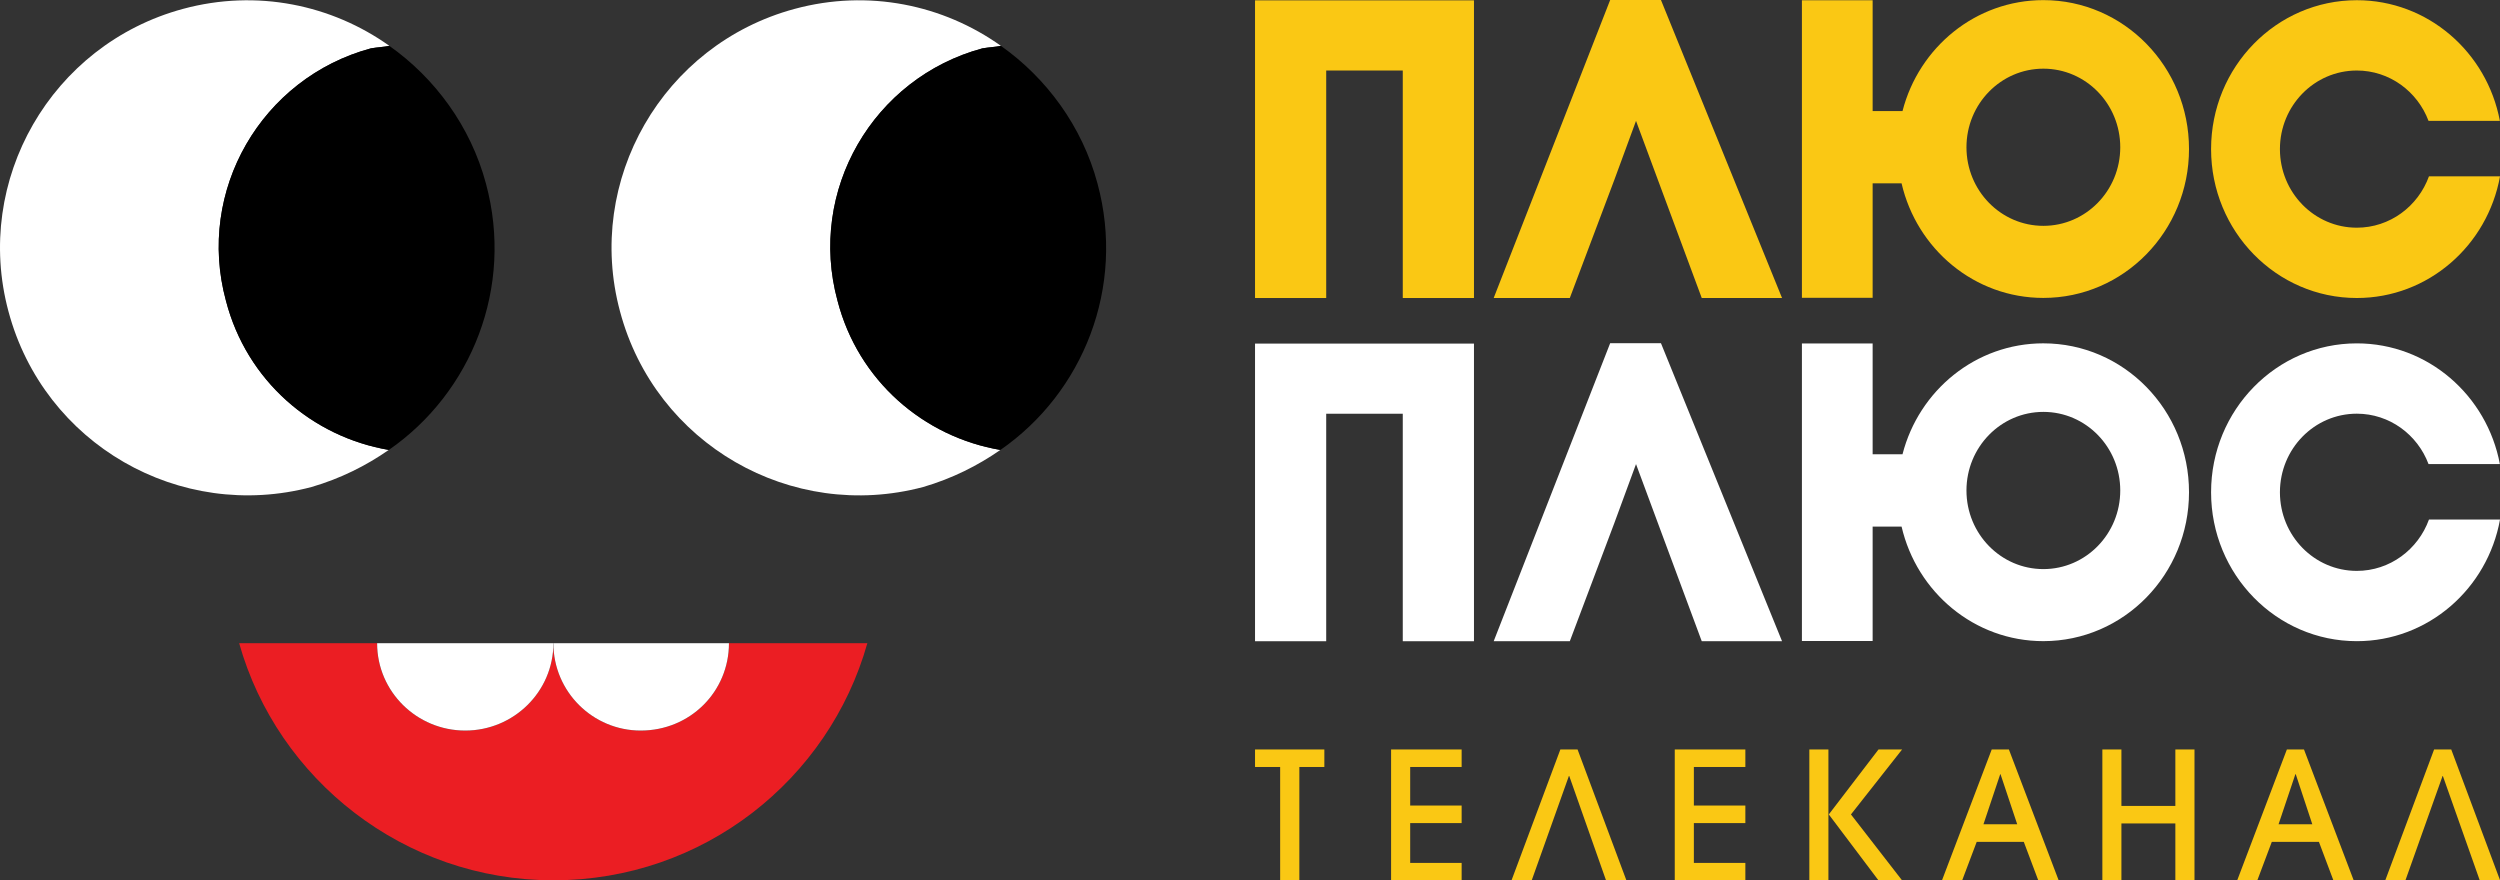 <svg width="800" height="281.72" enable-background="new 0 0 86 30" overflow="visible" version="1.1" viewBox="0 0 800 281.72" xml:space="preserve" xmlns="http://www.w3.org/2000/svg">

    
    
    <rect x="0" y="0" width="800" height="281.72" fill="#333333" stroke="none"/>

    
    
    <g fill="#fac814"><polygon transform="matrix(9.391 0 0 9.391 -3.798 0)" points="48.204 2.403 45.595 2.403 45.595 10.155 43.17 10.155 43.17 0.012 50.63 0.012 50.63 10.155 48.204 10.155"/><polygon transform="matrix(9.391 0 0 9.391 -3.798 0)" points="53.896 10.155 51.302 10.155 55.271 0 57.002 0 61.128 10.155 58.392 10.155 56.918 6.184 56.152 4.119 55.414 6.127"/><path d="m777.27 56.419c-3.474 9.597-12.499 16.443-23.091 16.443-13.598 0-24.603-11.259-24.603-25.148s11.006-25.148 24.603-25.148c10.471 0 19.41 6.696 22.951 16.114h22.829c-4.132-21.993-23.054-38.614-45.779-38.614-25.74 0-46.634 21.326-46.634 47.648s20.894 47.648 46.634 47.648c22.829 0 41.826-16.781 45.826-38.943z" stroke-width="9.391"/><path d="m653.88 72.27c-13.588 0-24.613-11.25-24.613-25.148 0-13.889 11.025-25.148 24.613-25.148 13.598 0 24.603 11.259 24.603 25.148 0 13.898-11.006 25.148-24.603 25.148m0-72.232c-21.645 0-39.816 15.081-45.075 35.496h-9.56v-35.45h-22.631v95.211h22.631v-36.623h9.259c4.864 21.026 23.317 36.661 45.366 36.661 25.74 0 46.615-21.326 46.615-47.639 9e-3 -26.322-20.866-47.657-46.606-47.657" stroke-width="9.391"/></g>
    <polygon transform="matrix(9.391 0 0 9.391 -3.798 0)" points="48.204 14.098 45.595 14.098 45.595 21.85 43.17 21.85 43.17 11.708 50.63 11.708 50.63 21.85 48.204 21.85" fill="#fff"/>
    <polygon transform="matrix(9.391 0 0 9.391 -3.798 0)" points="53.896 21.85 51.302 21.85 55.271 11.695 57.002 11.695 61.128 21.85 58.392 21.85 56.918 17.88 56.152 15.814 55.414 17.821" fill="#fff"/>
    <path d="m777.27 166.25c-3.474 9.588-12.499 16.434-23.091 16.434-13.598 0-24.603-11.25-24.603-25.157 0-13.889 11.006-25.148 24.603-25.148 10.471 0 19.41 6.696 22.951 16.124h22.829c-4.132-21.993-23.054-38.624-45.779-38.624-25.74 0-46.634 21.335-46.634 47.648 0 26.322 20.894 47.648 46.634 47.648 22.829 0 41.826-16.781 45.826-38.933h-22.735z" fill="#fff" stroke-width="9.391"/>
    <path d="m653.88 182.11c-13.588 0-24.613-11.259-24.613-25.157s11.025-25.148 24.613-25.148c13.598 0 24.603 11.25 24.603 25.148s-11.006 25.157-24.603 25.157m0-72.242c-21.645 0-39.816 15.063-45.075 35.487h-9.56v-35.44h-22.631v95.202h22.631v-36.614h9.259c4.864 21.016 23.317 36.661 45.366 36.661 25.74 0 46.615-21.326 46.615-47.648 9e-3 -26.322-20.866-47.648-46.606-47.648" fill="#fff" stroke-width="9.391"/>
    
    
    
    
    
    
    <g stroke-width="9.391"><path d="m268 96.244c-9.597-35.271 11.41-71.322 46.371-80.778 2.254-0.385 4.104-0.432 5.916-0.798-18.415-13.109-42.37-18.237-66.053-11.813-42.183 11.419-67.105 54.879-55.836 96.78 11.316 42.492 54.822 67.406 96.996 56.212 9.193-2.676 17.457-6.818 24.725-11.87-24.519-4.179-45.497-22.134-52.118-47.732" fill="#fff"/><path d="m351.21 58.766c-4.902-18.368-16.387-33.825-30.914-44.089-1.822 0.366-3.662 0.423-5.916 0.798-34.961 9.456-55.968 45.507-46.371 80.778 6.63 25.599 27.59 43.554 52.118 47.732 26.5-18.349 40.042-52.071 31.083-85.22"/><path d="m72.304 96.244c-9.597-35.271 11.41-71.322 46.39-80.778 2.235-0.385 4.094-0.432 5.897-0.798-18.406-13.109-42.352-18.237-66.044-11.823-42.183 11.428-67.096 54.888-55.846 96.78 11.325 42.492 54.822 67.406 97.005 56.212 9.193-2.676 17.467-6.818 24.707-11.87-24.509-4.169-45.488-22.124-52.108-47.723" fill="#fff"/><path d="m155.51 58.766c-4.902-18.368-16.387-33.825-30.923-44.089-1.812 0.366-3.662 0.423-5.897 0.798-34.971 9.456-55.987 45.507-46.39 80.778 6.63 25.599 27.599 43.554 52.118 47.732 26.519-18.349 40.051-52.071 31.092-85.22"/><path d="m120.67 205.83c0 15.504 12.724 27.946 28.191 27.946 15.494 0 28.219-12.433 28.219-27.946 0 15.504 12.621 27.946 27.937 27.946 15.814 0 28.247-12.433 28.247-27.946h44.286c-12.302 43.676-52.493 75.867-100.47 75.867-47.742 0-88.253-32.191-100.55-75.867z" fill="#eb1e23"/><path d="m205.02 233.78c-15.316 0-27.937-12.433-27.937-27.946h56.184c0 15.504-12.433 27.946-28.247 27.946" fill="#fff"/><path d="m148.87 233.78c-15.466 0-28.191-12.433-28.191-27.946h56.409c0 15.504-12.724 27.946-28.219 27.946" fill="#fff"/></g>
    
    
    
    
    
    
    
    
    <g fill="#fac814"><polygon transform="matrix(9.391 0 0 9.391 -3.798 0)" points="43.17 25.538 45.532 25.538 45.532 26.135 44.68 26.135 44.68 30 44.026 30 44.026 26.135 43.17 26.135"/><polygon transform="matrix(9.391 0 0 9.391 -3.798 0)" points="50.21 26.135 48.457 26.135 48.457 27.449 50.21 27.449 50.21 28.047 48.457 28.047 48.457 29.404 50.21 29.404 50.21 30 47.806 30 47.806 25.538 50.21 25.538"/><polygon transform="matrix(9.391 0 0 9.391 -3.798 0)" points="54.16 25.538 55.825 30 55.131 30 53.877 26.443 53.864 26.443 52.597 30 51.909 30 53.574 25.538"/><polygon transform="matrix(9.391 0 0 9.391 -3.798 0)" points="59.878 26.135 58.123 26.135 58.123 27.449 59.878 27.449 59.878 28.047 58.123 28.047 58.123 29.404 59.878 29.404 59.878 30 57.472 30 57.472 25.538 59.878 25.538"/><polygon transform="matrix(9.391 0 0 9.391 -3.798 0)" points="62.708 30 62.058 30 62.058 25.538 62.708 25.538 62.708 27.752 62.721 27.752 64.415 25.538 65.219 25.538 63.476 27.752 65.219 30 64.415 30 62.721 27.752 62.708 27.752"/><path d="m652.25 281.72-4.639-12.33h-15.063l-4.658 12.33h-6.461l15.926-41.901h5.484l15.936 41.901zm-6.742-17.955-5.343-16.02h-0.094l-5.362 16.02z" stroke-width="9.391"/><polygon transform="matrix(9.391 0 0 9.391 -3.798 0)" points="72.692 30 72.043 30 72.043 25.538 72.692 25.538 72.692 27.462 74.53 27.462 74.53 25.538 75.182 25.538 75.182 30 74.53 30 74.53 28.059 72.692 28.059"/><path d="m746.69 281.72-4.639-12.33h-15.072l-4.639 12.33h-6.442l15.908-41.901h5.465l15.917 41.901zm-6.752-17.955-5.296-16.02h-0.122l-5.381 16.02z" stroke-width="9.391"/><polygon transform="matrix(9.391 0 0 9.391 -3.798 0)" points="83.931 25.538 85.596 30 84.903 30 83.646 26.443 83.635 26.443 82.369 30 81.682 30 83.347 25.538"/></g>
</svg>
